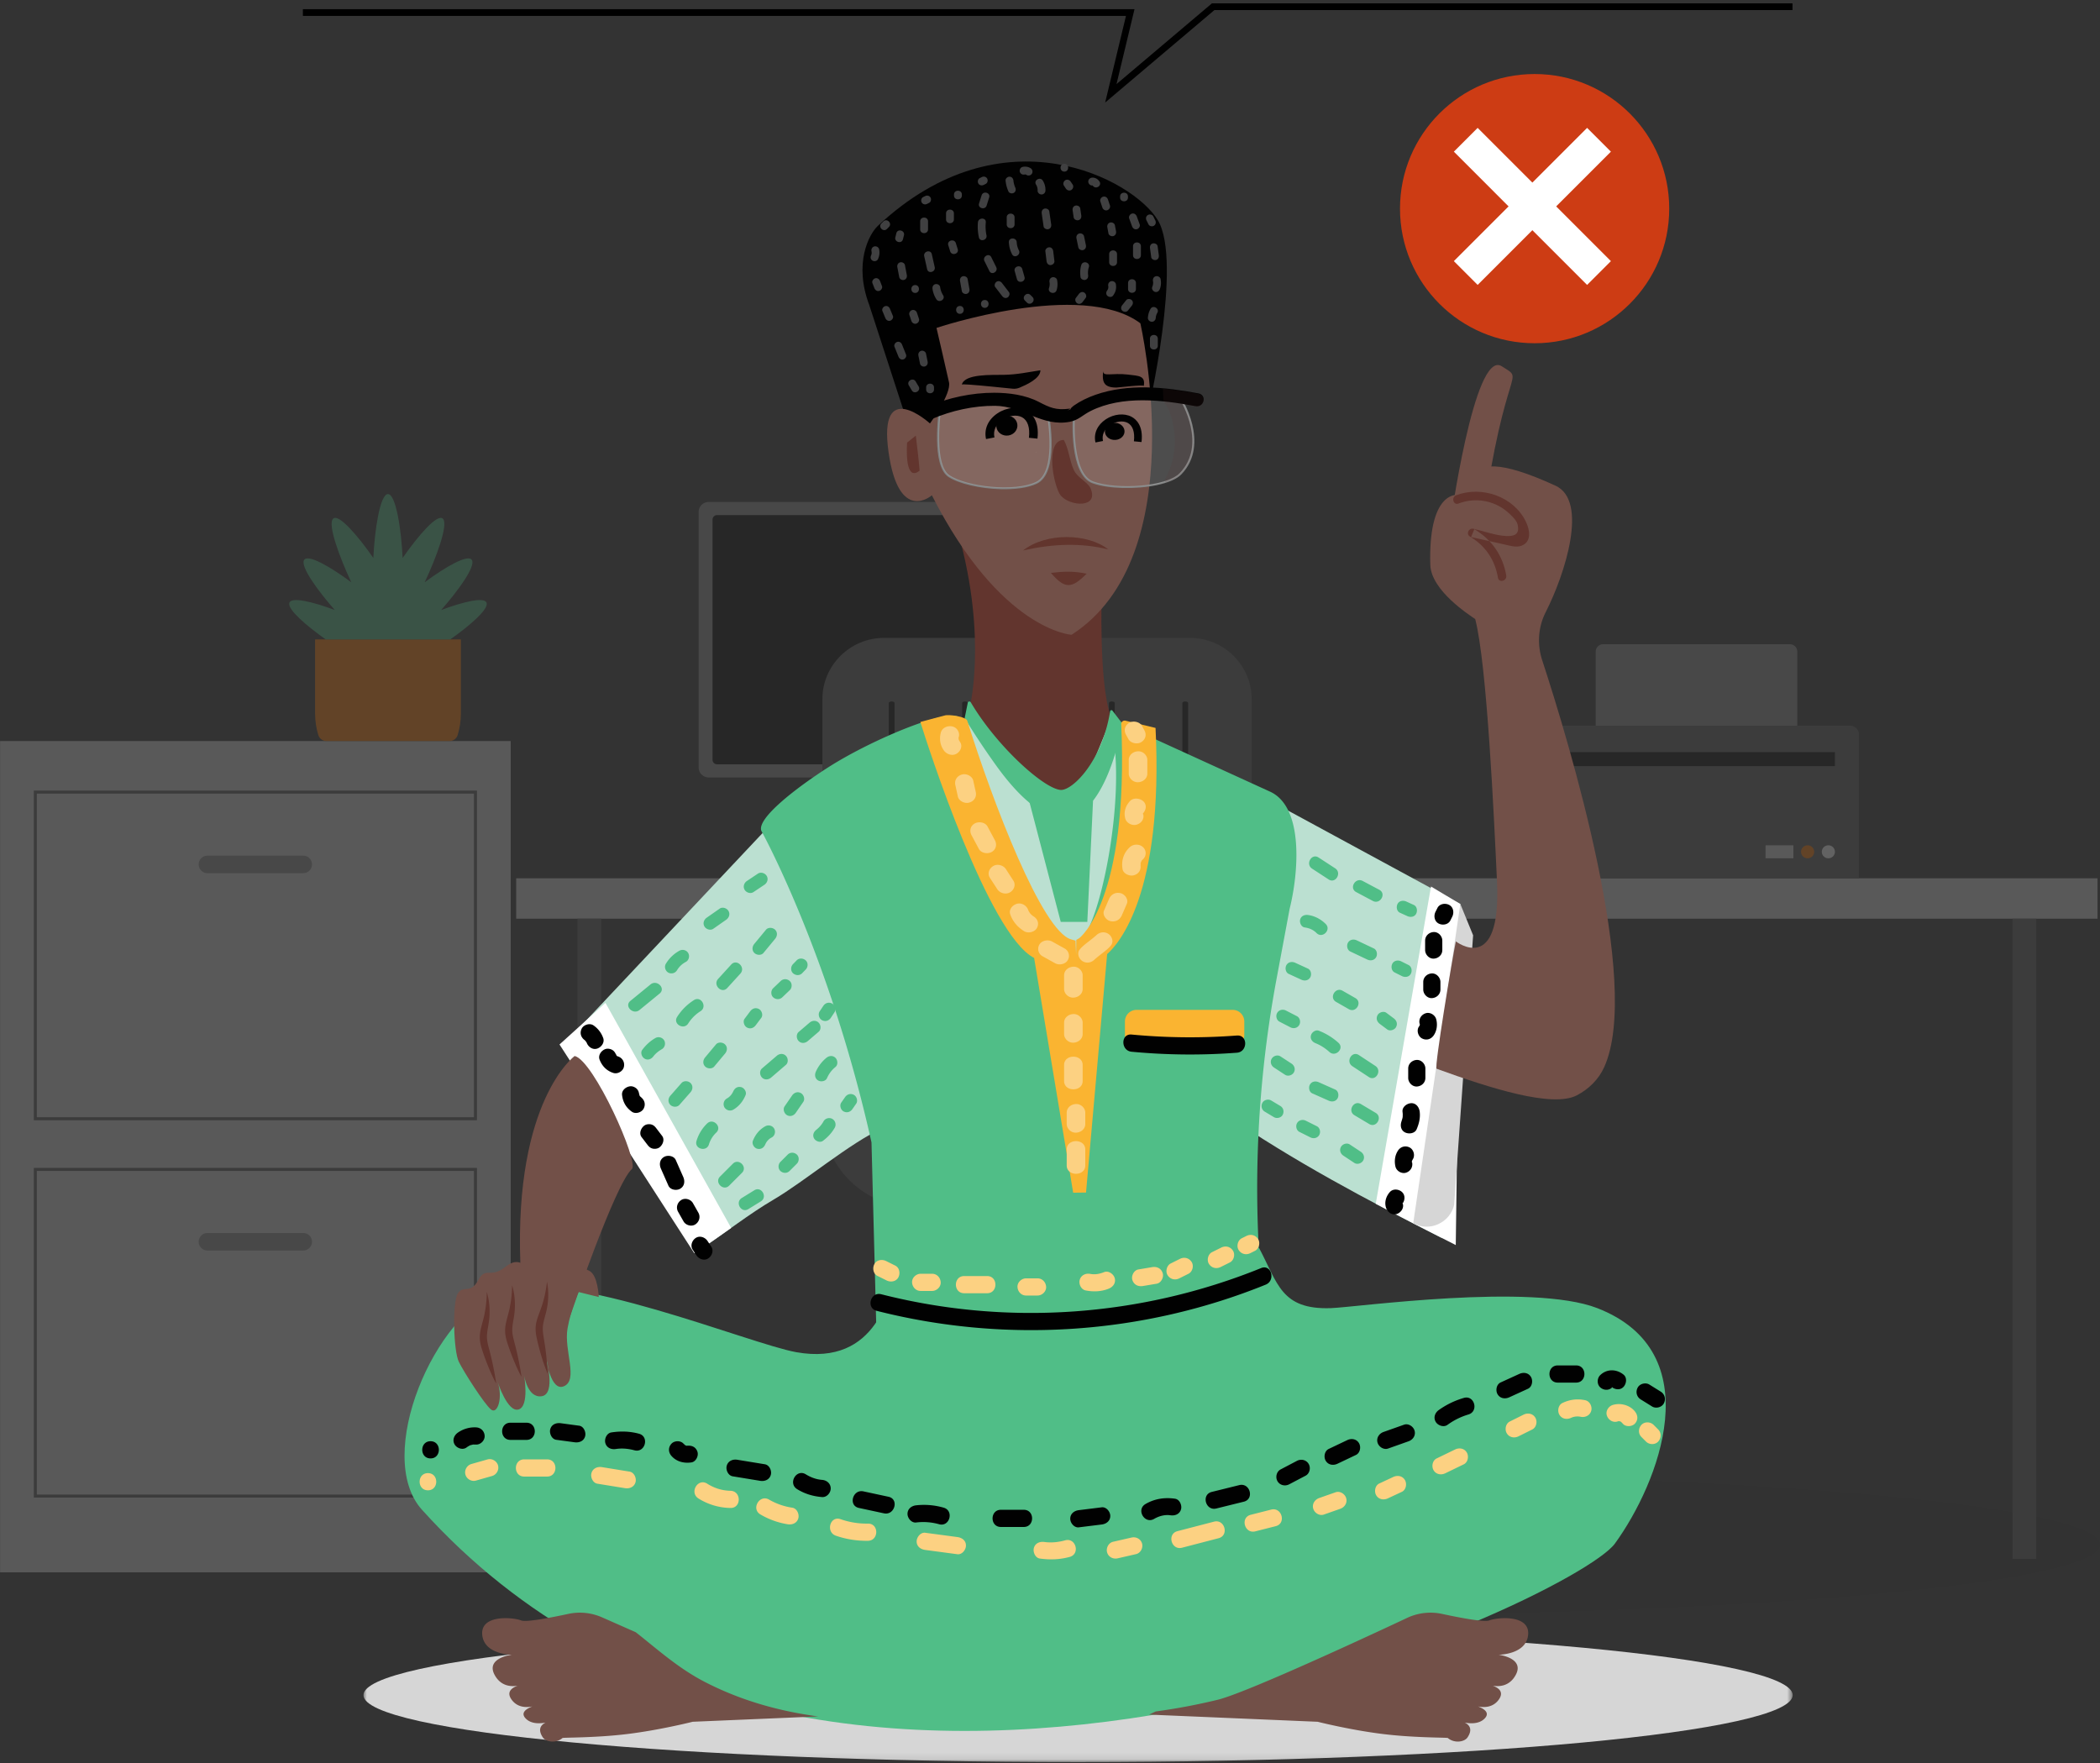 <svg xmlns="http://www.w3.org/2000/svg" xmlns:xlink="http://www.w3.org/1999/xlink" width="312" height="262" viewBox="0 0 312 262">
    <rect x="0" y="0" width="312" height="262" fill="#333333" stroke="none"/>
    <defs>
        <path id="a" d="M0 .011h212.341v19.907H0z"/>
    </defs>
    <g fill="none" fill-rule="evenodd">
        <path d="M0 1h312v261H0z"/>
        <g opacity=".231" style="mix-blend-mode:luminosity">
            <path fill="#000" d="M195 240c-64.618 0-117-4.701-117-10.5S130.382 219 195 219c64.616 0 117 4.701 117 10.5S259.616 240 195 240" opacity=".083"/>
            <path fill="#D6D6D6" d="M76.69 136.504h234.942v-6.005H76.69z"/>
            <path fill="#595959" d="M85.797 231.623h3.523v-95.12h-3.523zM299.003 231.623h3.523v-95.12h-3.523z"/>
            <path fill="#D6D6D6" d="M137.694 114.559c0 14.497 10.336 15.07 10.336 15.07h-31.095s10.336-.573 10.336-15.07h10.423z"/>
            <path fill="#8F8F8F" d="M159.679 115.52h-54.393c-.822 0-1.49-.663-1.49-1.48V76.06c0-.816.668-1.479 1.49-1.479h54.393c.822 0 1.489.663 1.489 1.48v37.98c0 .816-.667 1.478-1.49 1.478"/>
            <path fill="#000" d="M158.43 113.565h-51.895a.671.671 0 0 1-.674-.669V77.204c0-.37.302-.669.674-.669h51.895c.372 0 .674.3.674.67v35.691c0 .37-.302.67-.674.67"/>
            <path fill="#8F8F8F" d="M116.935 130.514h31.095v-.884h-31.095z"/>
            <path fill="#595959" d="M276.184 130.499h-48.266v-21.404c0-.703.574-1.271 1.28-1.271h45.706c.707 0 1.28.568 1.28 1.271v21.404z"/>
            <path fill="#000" d="M231.486 113.832h41.13v-2.084h-41.13z"/>
            <path fill="#D6D6D6" d="M262.31 127.532h4.14v-1.935h-4.14z"/>
            <path fill="#FF7900" d="M267.585 126.565c0 .534.436.967.974.967a.97.97 0 0 0 .975-.967.97.97 0 0 0-.975-.968.971.971 0 0 0-.974.968"/>
            <path fill="#FFF" d="M270.668 126.565a.97.97 0 0 0 .974.967.97.97 0 0 0 .974-.967.97.97 0 0 0-.974-.968.97.97 0 0 0-.974.968"/>
            <path fill="#8F8F8F" d="M267.027 107.824h-29.951v-11.01c0-.604.494-1.094 1.102-1.094h27.747c.608 0 1.102.49 1.102 1.094v11.01z"/>
            <path fill="#595959" d="M155.634 231.623h-3.12c-.634 0-1.147-.51-1.147-1.138v-3.329c0-.629.513-1.138 1.147-1.138h3.12c.633 0 1.147.51 1.147 1.138v3.329c0 .629-.514 1.138-1.147 1.138"/>
            <path fill="#8F8F8F" d="M151.58 216.418h4.986V175.74h-4.985z"/>
            <path fill="#8F8F8F" d="M163.806 181.542h-19.464c-1.29 0-2.343-1.047-2.343-2.326 0-1.28 1.054-2.327 2.343-2.327h19.464a2.34 2.34 0 0 1 2.343 2.327 2.34 2.34 0 0 1-2.343 2.326"/>
            <path fill="#595959" d="M120.544 228.782c0 1.57-1.28 2.842-2.861 2.842a2.851 2.851 0 0 1-2.862-2.842 2.852 2.852 0 0 1 2.862-2.84 2.851 2.851 0 0 1 2.861 2.84M115.844 142.711h12.68c1.446 0 2.63-1.175 2.63-2.61 0-1.437-1.184-2.612-2.63-2.612h-12.68c-1.447 0-2.63 1.175-2.63 2.611 0 1.436 1.183 2.611 2.63 2.611M179.624 142.711h12.68c1.446 0 2.63-1.175 2.63-2.61 0-1.437-1.184-2.612-2.63-2.612h-12.68c-1.447 0-2.63 1.175-2.63 2.611 0 1.436 1.183 2.611 2.63 2.611"/>
            <path fill="#595959" d="M172.198 179.393H135.95c-7.603 0-13.767-6.119-13.767-13.667v-61.838c0-5.032 4.11-9.111 9.178-9.111h45.425c5.07 0 9.178 4.079 9.178 9.11v61.839c0 7.548-6.163 13.667-13.766 13.667"/>
            <path fill="#8F8F8F" d="M151.581 210.721l-33.898 14.464v2.478l33.898-11.245z"/>
            <path fill="#595959" d="M187.603 228.782a2.851 2.851 0 0 0 2.862 2.842 2.851 2.851 0 0 0 2.861-2.842 2.852 2.852 0 0 0-2.861-2.84 2.852 2.852 0 0 0-2.862 2.84"/>
            <path fill="#8F8F8F" d="M156.566 210.721l33.899 14.464v2.478l-33.899-11.245z"/>
            <path fill="#8F8F8F" d="M151.581 216.418l1.543 11.245h1.899l1.544-11.245z"/>
            <path fill="#000" d="M132.476 168.004c-.237 0-.428-.097-.428-.216v-63.34c0-.12.191-.217.428-.217s.429.096.429.216v63.341c0 .119-.192.216-.429.216M143.38 168.004c-.236 0-.428-.097-.428-.216v-63.34c0-.12.192-.217.429-.217.236 0 .428.096.428.216v63.341c0 .119-.192.216-.428.216M154.285 168.004c-.237 0-.428-.097-.428-.216v-63.34c0-.12.191-.217.428-.217s.428.096.428.216v63.341c0 .119-.191.216-.428.216M165.19 168.004c-.238 0-.43-.097-.43-.216v-63.34c0-.12.192-.217.43-.217.236 0 .428.096.428.216v63.341c0 .119-.192.216-.429.216M176.093 168.004c-.237 0-.428-.097-.428-.216v-63.34c0-.12.191-.217.428-.217s.428.096.428.216v63.341c0 .119-.191.216-.428.216"/>
            <g>
                <path fill="#D6D6D6" d="M.009 233.625h75.868V110.11H.01z"/>
                <path fill="#595959" d="M5.472 166.002h64.943v-48.087H5.472v48.087zm-.447.447h65.836v-48.981H5.025v48.981z"/>
                <path fill="#8F8F8F" d="M45.055 129.74H30.816c-.714 0-1.3-.586-1.3-1.302 0-.716.586-1.302 1.3-1.302h14.239c.715 0 1.3.586 1.3 1.302 0 .716-.585 1.302-1.3 1.302"/>
                <path fill="#595959" d="M5.472 222.071h64.943v-48.088H5.472v48.088zm-.447.447h65.836v-48.982H5.025v48.982z"/>
                <path fill="#8F8F8F" d="M45.055 185.809H30.816c-.714 0-1.3-.586-1.3-1.302 0-.716.586-1.302 1.3-1.302h14.239c.715 0 1.3.586 1.3 1.302 0 .716-.585 1.302-1.3 1.302"/>
                <path fill="#FF7900" d="M46.815 95.002v11.025c0 1.118.17 2.195.484 3.21.162.523.658.873 1.205.873h18.28c.547 0 1.042-.35 1.204-.874.315-1.014.485-2.091.485-3.209V95.002H46.815z"/>
                <path fill="#50BE87" d="M66.903 95.002c2.82-1.994 5.612-4.382 5.408-5.376-.21-1.017-3.462-.222-6.764 1.013 2.486-2.832 5.088-6.387 4.582-7.396-.513-1.02-3.964.996-7.033 3.275 1.727-3.671 3.56-8.608 2.703-9.449-.82-.807-3.71 2.572-5.98 5.84-.193-4.187-1-9.5-2.175-9.495-1.175-.005-1.982 5.308-2.175 9.495-2.27-3.268-5.16-6.647-5.981-5.84-.855.84.977 5.778 2.704 9.449-3.07-2.28-6.52-4.296-7.033-3.275-.506 1.01 2.095 4.564 4.582 7.396-3.302-1.235-6.555-2.03-6.764-1.013-.204.994 2.587 3.382 5.408 5.376h18.518z"/>
            </g>
        </g>
        <g transform="translate(54 241.903)">
            <mask id="b" fill="#fff">
                <use xlink:href="#a"/>
            </mask>
            <path fill="#D6D6D6" d="M212.342 9.965c0 5.497-47.535 9.953-106.171 9.953C47.534 19.918 0 15.462 0 9.965 0 4.467 47.534.01 106.17.01c58.637 0 106.172 4.456 106.172 9.954" mask="url(#b)"/>
        </g>
        <path fill="#BBE0D1" d="M114.941 178.24c4.613-2.705 11.353-8.43 16.226-10.636 3.082-1.395 4.2.573 7.346-.663-1.954-17.484-6.158-42.503-5.714-48.375l-17.125 2.684-29.84 31.704 18.42 32.526c3.596-2.362 6.968-5.059 10.687-7.24M182.69 126.85c-1.071 16.34-1.233 28.886-.807 38.594 10.243 7.055 21.232 12.864 32.326 18.5l2.754-49.62-27.997-15.186-8.269-.435c.645 2.72 2.177 5.357 1.994 8.147"/>
        <path fill="#BBE0D1" d="M179.475 191.727c-.308-2.942-.775-5.863-1.156-8.797-.906-6.977-1.643-13.989-2.081-21.011-.437-7.008-.459-14.038-.187-21.053.271-7.013.836-14.013 1.557-20.993.212-2.043.44-4.085.674-6.125l-20.772-9.814-9.81.648-14.187 8.003.474 2.629c1.534 8.557 3.012 17.127 4.172 25.744 1.165 8.655 2.004 17.361 2.263 26.094.224 7.535-.218 15.054-.296 22.586-.034 3.24-.121 6.493-.552 9.709a35.209 35.209 0 0 1-.526 3.025l3.632 18.528s30.995 1.764 39.506-2.31l-1.646-22.226c-.674-1.433-.9-3.055-1.065-4.637"/>
        <path fill="#FFF" d="M216.285 184.998l.678-50.674-4.356-2.601-8.21 47.139c3.935 2.091 7.907 4.121 11.888 6.136"/>
        <path fill="#010101" d="M170.537 61.283s5.203-22.368 1.487-28.562c-3.617-6.03-23.015-16.58-41.601.841-1.338 1.255-3.602 5.6-1.284 11.734l8.326 25.623 33.072-9.636z"/>
        <path fill="#62352E" d="M163.692 88.01s-.465 13.172 1.283 18.302c.284.833-3.034 7.361-4.38 12.11-.78 2.747-4.421 2.944-6.086.414l-10.35-14.14s2.82-11.971-2.794-28.731c0 0 12.634 21.781 22.327 12.044"/>
        <path fill="#725048" d="M169.423 48.034s7.99 34.585-10.22 46.286c0 0-10.534-.596-20.753-20.728 0 0-4.905 4.327-6.43-6.37-1.623-11.372 6.146-4.303 6.146-4.303s3.2-4.389 2.829-6.11c-.372-1.72-1.858-8.086-1.858-8.086s21.553-7.227 30.286-.689"/>
        <path fill="#62352D" d="M164.66 81.635c-3.038-2.395-9.228-2.552-12.66.154 4.487-1.01 8.573-1.154 12.66-.154M161.44 85.245c-2.258 2.284-3.256 2.259-5.303-.12 1.834-.227 3.377-.294 5.303.12"/>
        <path fill="#808282" d="M139.78 61.096c-.112.864-.973 8.035 1.306 9.533 2.59 1.703 9.668 2.496 12.836.976 3.012-1.445 1.774-9.126 1.652-9.837-.517-.401-5.971-4.352-15.794-.672m8.875 11.592c-3.004-.082-6.178-.787-7.746-1.818-2.568-1.689-1.472-9.563-1.424-9.898l.012-.085.084-.032c5.494-2.077 9.61-1.774 12.096-1.153 2.705.675 4.087 1.83 4.144 1.88l.04.034.01.05c.064.35 1.536 8.596-1.81 10.2-1.328.637-3.326.879-5.406.822M159.694 61.943c-.042.75-.4 8.48 2.747 9.603 3.5 1.248 10.866.8 12.843-1.255 4.039-4.199.304-10.499-.095-11.141-9.68-1.916-14.97 2.343-15.495 2.793m7.077 10.57c-1.683-.047-3.273-.276-4.44-.692-3.505-1.25-2.967-9.6-2.943-9.955l.004-.056.042-.039c.055-.05 5.507-4.973 15.885-2.895l.065.013.035.053c.045.07 4.488 6.978.095 11.546-1.378 1.433-5.262 2.12-8.743 2.024"/>
        <path fill="#FFF" d="M139.639 60.991s-1.161 8.102 1.358 9.758c2.52 1.657 9.714 2.56 12.995.987 3.281-1.575 1.726-10.045 1.726-10.045s-5.52-4.692-16.08-.7M175.287 59.02s4.477 6.83.112 11.37c-2.067 2.15-9.574 2.52-13.012 1.294-3.44-1.226-2.844-9.808-2.844-9.808s5.33-4.942 15.744-2.856" opacity=".13"/>
        <path fill="#010101" d="M138.46 62.257c2.89-1.245 6.203-1.984 9.374-1.959 4.125.033 6.998 3.178 11.132 2.37 1.268-.248 1.9-1.02 3.088-1.61 4.695-2.334 10.605-1.645 15.555-.71 1.296.245 1.736-1.655.44-1.9-4.976-.94-10.422-1.5-15.3.212-1.14.4-2.236.922-3.212 1.608-.238.166-.488.49-.75.608-.65.293.941-.26.07-.15-1.993.253-2.916-.18-4.532-1.018-1.976-1.023-4.378-1.345-6.6-1.352-3.339-.01-6.873.747-9.915 2.057-1.19.512-.556 2.364.65 1.844"/>
        <path fill="#62352E" d="M178.02 58.516c-1.706-.323-3.467-.596-5.241-.751.023.61.051 1.223.081 1.837.518.689.904 1.47 1.148 2.288.906 3.054.689 6.426-.888 9.243-.01.185-.014.372-.026.558.981-.312 1.784-.721 2.276-1.233 3.338-3.47 1.506-8.279.46-10.35.593.096 1.179.2 1.75.308 1.296.245 1.736-1.656.44-1.9" opacity=".13"/>
        <path fill="#62352E" d="M161.168 105.858l-.06-.03c-.036-.366-.07-.746-.102-1.132l.162 1.162z"/>
        <path fill="#50BE87" d="M113.12 123.462s10.132 18.303 16.36 46.286l1.252 48.125 59.532-2.52-2.23-18.264a169.51 169.51 0 0 1 1.63-51.665l1.939-10.385c1.342-5.377 2.128-15.112-2.912-17.415l-22.406-10.236c-.775-.354-1.27.036-1.093.87 2.225 10.508-1.973 29.754-4.684 31.317-1.031.595-.325 8.697-.54 16.192-.027.903-1.346.95-1.437.052-.747-7.352-.412-15.48-1.34-16.022-6.033-3.52-13.847-31.51-14.659-33.08-.926-1.792-12.658 2.927-19.537 7.332-4.597 2.944-10.62 7.557-9.875 9.413"/>
        <path fill="#50BE87" d="M237.313 194.369c-9.75-3.787-35.804-.13-39.582 0-7.405.255-7.88-3.689-10.652-8.906l-53.64 1.793c-.979 4.892-3.124 15.795-15.126 13.66-6.993-1.245-33.884-12.494-43.805-9.186-9.922 3.307-19.028 24.6-11.812 32.6 59.52 65.993 170.977 13.628 177.23 5.024 6.498-8.944 14.24-28.439-2.613-34.985"/>
        <path fill="#FFF" d="M108.63 182.452l-18.674-33.44-6.83 6.181 20.015 31.004c1.879-1.175 3.684-2.46 5.49-3.745"/>
        <path fill="#FAB431" d="M183.136 155.547H168.86a1.728 1.728 0 0 1-1.728-1.728v-2.042c0-.954.774-1.728 1.728-1.728h14.276c.954 0 1.728.774 1.728 1.728v2.042c0 .954-.774 1.728-1.728 1.728"/>
        <path fill="#725048" d="M85.38 156.904s-8.944 6.544-8.072 30.756c.873 24.211 7.417 7.852 7.417 7.852s6.666-19.608 9.16-21.812c1.115-.984-5.67-16.142-8.506-16.796"/>
        <path fill="#D6D6D6" d="M216.048 179.031l2.815-40.06-1.9-4.647-7.002 47.448c.016.009.033.016.048.025 2.432 1.253 5.395-.108 6.04-2.766"/>
        <path fill="#725048" d="M231.105 72.167c-17.33-7.97-10.525 3.353-12.583 1.981-2.58-1.72-6.309-.43-6.022 9.751.108 3.852 5.787 7.459 6.675 8.087 1.747 6.732 2.793 29.364 3.238 39.025.65 14.113-6.114 8.866-6.114 8.866-.547 2.6-3.233 18.786-2.863 18.921 7.988 2.912 17.204 5.828 20.813 3.963 1.778-.918 3.252-2.361 4.082-4.182 5.643-12.392-5.196-48.255-9.202-60.475-.774-2.358-.609-4.933.517-7.145 2.879-5.664 6.377-16.53 1.46-18.792"/>
        <path fill="#725048" d="M215.402 78.259s3.613-26.484 7.718-23.838c3.602 2.32.494-.914-2.844 23.033 0 0-1.04 7.432-4.874.805M87.537 188.813c-1.313-.656-5.457-2.394-7.756-1.245-2.298 1.15-2.408-1.127-4.706.68-2.298 1.805-2.89-.145-4.038 1.99-1.15 2.134-2.2.636-3.022 1.949-.82 1.314-.656 8.537.165 10.179.82 1.641 3.776 6.238 4.76 7.059.986.82 1.807-1.806.986-4.105 0 0 1.477 4.597 3.119 4.105 1.641-.492.82-5.089.82-5.089s.493 3.448 2.627 3.119c2.135-.329.657-5.582.657-5.582s.657 4.943 2.627 4.104c2.199-.936-.019-5.335.54-8.566.487-2.82 1.645-5.437 1.645-5.437l2.996.744s-.107-3.248-1.42-3.905"/>
        <path fill="#62352E" d="M81.261 190.446s.1.396.16 1.128c.058.73.066 1.807-.215 3.096-.138.65-.366 1.31-.488 1.975a4.268 4.268 0 0 0-.07 1.009c.016.354.071.73.137 1.132a44.97 44.97 0 0 1 .591 5.33s-.562-1.194-1.192-3.497a32.623 32.623 0 0 1-.475-1.947 6.3 6.3 0 0 1-.134-1.227c-.001-.45.08-.916.207-1.352.262-.886.636-1.674.889-2.605a17.1 17.1 0 0 0 .59-3.042M76.082 190.98s.136.384.266 1.108c.125.72.234 1.793.076 3.103-.076.659-.242 1.338-.3 2.011-.03.34-.026.661.025 1.012.05.35.14.72.243 1.113.43 1.596.821 3.372 1.09 5.252 0 0-.671-1.137-1.516-3.37a33.148 33.148 0 0 1-.656-1.894 6.344 6.344 0 0 1-.25-1.209 4.916 4.916 0 0 1 .08-1.366c.178-.906.476-1.726.64-2.676.179-.944.294-1.973.302-3.085M72.322 191.974s.136.386.266 1.109c.125.72.234 1.793.076 3.103-.076.659-.241 1.338-.3 2.011-.03.34-.026.661.025 1.012.05.35.14.72.244 1.113.429 1.596.82 3.372 1.09 5.252 0 0-.672-1.137-1.517-3.37a33.674 33.674 0 0 1-.656-1.894 6.337 6.337 0 0 1-.249-1.209 4.913 4.913 0 0 1 .079-1.365c.178-.906.475-1.727.64-2.677.179-.944.295-1.972.302-3.085"/>
        <path fill="#50BE87" d="M158.108 121.522c-.08 0-.162-.002-.244-.007-1.587-.096-4.843-.797-9.854-7.758a116.98 116.98 0 0 1-4.687-7.054l.462-2.293c.04-.204.332-.246.44-.063 3.86 6.552 10.903 12.874 13.372 13.024 1.707.095 6.128-4.158 7.338-11.697.025-.16.244-.212.345-.08l1.44 1.88c-.49 3.466-3.193 14.048-8.612 14.048"/>
        <path fill="#50BE87" d="M161.545 136.981h-3.948l-4.798-18.373 9.595.371z"/>
        <path fill="#FAB431" d="M159.444 177.218l-5.803-34.881c-6.799-3.468-15.92-31.86-16.901-35.064l3.607-.96c.614-.203 3.172.174 3.354.754 3.823 12.219 11.133 31.306 15.44 32.513l.653.182.087 2.098.028-2.207.436-.258c.052-.033 7.39-5.544 6.239-31.824-.016-.35.365-.6.715-.465l4.382 1.052c1.218 24.714-5.542 32.16-7.19 33.607l-3.138 35.43-1.91.023z"/>
        <path fill="#725048" d="M104.805 249.956c-3.214-1.651-5.797-3.75-8.571-6.005-.57-.463-1.17-.952-1.795-1.434l-4.985-2.2a8.174 8.174 0 0 0-5.024-.516c-2.57.554-6.257 1.267-6.997.972-1.158-.464-6.023-.927-5.791 2.084.232 3.012 4.401 3.012 4.401 3.012s-3.938.463-2.548 3.011c.93 1.706 2.48 1.75 3.406 1.593-.785.28-1.772.895-.858 2.113.865 1.153 2.176 1.14 3.045.967-.841.32-1.85.923-.96 1.813.783.784 2.008.757 2.928.585-.67.337-1.213.979-.412 2.193.471.714 1.981.911 2.93.099.102-.087 4.863-.015 9.544-.582 4.933-.596 9.796-1.832 9.796-1.832l18.64-.792c-5.8-.779-11.439-2.353-16.749-5.081M221.25 240.772c-.74.296-4.43-.416-6.998-.97a8.175 8.175 0 0 0-5.025.515s-23.378 11.034-28.308 12.242a90.554 90.554 0 0 1-9.207 1.737l-.995.468 25.05 1.065s4.865 1.236 9.797 1.832c4.682.567 9.442.495 9.544.581.949.813 2.459.615 2.93-.098.802-1.214.259-1.856-.412-2.192.92.171 2.145.197 2.928-.586.89-.89-.119-1.494-.96-1.814.869.174 2.18.187 3.045-.965.914-1.22-.073-1.834-.858-2.114.926.156 2.476.113 3.406-1.593 1.39-2.548-2.548-3.011-2.548-3.011s4.17 0 4.401-3.012c.232-3.011-4.632-2.548-5.79-2.085"/>
        <path fill="#010101" d="M149.201 55.692c1.938-.037 3.522-.395 5.378-.676-.01 1.26-2.165 2.192-3.1 2.587-.318.134-.669.188-1.017.153-1.387-.135-4.64-.483-6.392-.603-.7-.048-1.157-.06-1.171-.008.435-1.625 4.406-1.417 6.302-1.453M167.62 55.66c1.531.196 2.6.13 2.31 1.703.052-.262-3.771.222-4.065.222-.512.002-.902-.06-1.193-.18-.87-.355-.895-1.204-.765-2.325-.106.979 1.26.282 3.714.58"/>
        <path fill="#DFB3A8" d="M145.788 67.066l-.006-.006.013.005z"/>
        <path fill="#010101" d="M148.213 61.4c1.347-.89 3.06-1.058 4.268-.418.756.4 1.973 1.478 1.655 4.19l-1.266-.124c.179-1.522-.19-2.608-1.03-3.055-.777-.41-1.935-.27-2.88.356-.988.653-1.442 1.644-1.212 2.647l-1.25.24c-.333-1.47.306-2.9 1.715-3.835M164.291 62.301c1.206-.798 2.743-.947 3.825-.374.677.36 1.77 1.324 1.483 3.755l-1.134-.11c.161-1.366-.17-2.34-.923-2.739-.695-.368-1.736-.243-2.58.318-.886.587-1.295 1.475-1.088 2.374l-1.12.215c-.3-1.317.274-2.6 1.537-3.439"/>
        <path fill="#010101" d="M149.681 61.76c.864.04 1.528.737 1.475 1.558-.053.815-.797 1.445-1.66 1.408-.866-.04-1.53-.733-1.47-1.555.045-.818.792-1.45 1.655-1.411M165.745 62.834c.805.058 1.393.675 1.324 1.375-.072.7-.782 1.216-1.584 1.157-.805-.06-1.395-.677-1.32-1.376.071-.7.782-1.218 1.58-1.156"/>
        <path fill="#62352E" d="M158.053 65.365c.765 1.384.824 3.068 1.505 4.513.224.472.64.872 1.074 1.24.573.492 1.177.928 1.386 1.42 1.309 3.022-3.04 2.713-4.413 1.103-1.035-1.216-2.463-8.249.448-8.276"/>
        <path fill="#F2DED5" d="M153.957 67.212l-.14-.032c.078.017.166.032.252.042a.859.859 0 0 1-.112-.01"/>
        <path fill="#62352E" d="M136.065 64.728c.198 1.729.432 3.48.562 5.213-1.888 1.474-1.986-2-1.86-4.176l1.298-1.037z"/>
        <path fill="#50BE87" d="M194.937 129.067l2.462 1.606c1.036.675 1.997-.982.968-1.654l-2.463-1.606c-1.036-.675-1.996.982-.967 1.654M201.492 132.552l2.47 1.313c1.089.579 2.057-1.074.967-1.654l-2.47-1.313c-1.088-.579-2.057 1.074-.967 1.654M207.982 135.613l1.105.505c.455.208 1.053.145 1.31-.344.223-.42.144-1.087-.343-1.31-.368-.168-.737-.336-1.104-.505-.455-.208-1.053-.144-1.31.344-.223.42-.144 1.088.342 1.31M193.838 137.803c.687.094 1.273.346 1.768.838.873.871 2.228-.483 1.354-1.354-.707-.705-1.62-1.195-2.613-1.331-.512-.07-1.028.123-1.178.668-.123.447.153 1.108.669 1.179M200.616 141.377l2.523 1.198c.466.22 1.033.129 1.31-.344.244-.417.126-1.088-.344-1.31l-2.522-1.197c-.467-.222-1.034-.13-1.31.343-.244.417-.126 1.087.343 1.31M207.209 144.494l1.087.543c.447.224 1.058.135 1.31-.342.23-.435.135-1.072-.344-1.311l-1.086-.544c-.448-.224-1.059-.134-1.311.344-.23.434-.135 1.07.344 1.31M191.47 144.708l1.88.863c.47.215 1.031.134 1.31-.343.241-.413.13-1.094-.343-1.31l-1.88-.863c-.47-.216-1.033-.134-1.311.343-.242.412-.13 1.094.343 1.31M198.5 148.864l1.903 1.087c1.072.612 2.038-1.042.967-1.653l-1.903-1.088c-1.072-.612-2.038 1.042-.967 1.654M205.01 152.144l1.09.813c.402.301 1.086.079 1.31-.343.265-.502.086-.99-.345-1.31l-1.088-.814c-.403-.3-1.087-.08-1.31.344-.265.501-.087.989.343 1.31M190.098 151.807l1.62.836c.46.238 1.04.12 1.31-.343.252-.43.118-1.073-.343-1.31l-1.62-.837c-.46-.237-1.04-.12-1.31.344-.251.429-.118 1.072.343 1.31M195.444 155c.761.302 1.46.756 2.065 1.306.91.828 2.268-.522 1.354-1.354a9.413 9.413 0 0 0-2.91-1.8c-.48-.19-1.05.21-1.178.67-.15.544.187.986.67 1.178M200.919 158.42l2.456 1.615c1.033.68 1.993-.978.967-1.653l-2.456-1.617c-1.033-.679-1.994.978-.967 1.654M189.279 158.619l1.64 1.074c.432.283 1.058.086 1.31-.344.272-.467.09-1.026-.343-1.31l-1.64-1.074c-.433-.283-1.06-.087-1.31.344-.274.466-.091 1.025.343 1.31M194.965 162.457l2.446 1.089c.472.21 1.03.136 1.31-.344.24-.408.132-1.099-.343-1.31l-2.446-1.088c-.472-.21-1.03-.137-1.31.343-.24.408-.132 1.1.343 1.31M201.227 165.702l2.202 1.313c1.06.633 2.025-1.022.966-1.654l-2.201-1.313c-1.061-.633-2.025 1.022-.967 1.654M187.9 165.171l1.36.816c.43.258 1.07.11 1.31-.344.244-.463.115-1.035-.344-1.31l-1.359-.815c-.43-.258-1.07-.11-1.31.343-.245.464-.115 1.035.343 1.31M193.055 168.18l1.63.817c.463.23 1.038.123 1.31-.344.249-.425.122-1.078-.343-1.31l-1.63-.816c-.463-.23-1.038-.123-1.31.344-.249.424-.121 1.078.343 1.31M199.58 171.708l1.634 1.081c.432.286 1.06.086 1.31-.343.274-.469.089-1.024-.343-1.31l-1.634-1.082c-.432-.286-1.06-.085-1.311.344-.274.468-.089 1.023.344 1.31M112.603 129.808l-1.629 1.09c-.43.287-.616.844-.343 1.31.249.426.878.632 1.31.343l1.63-1.09c.428-.287.615-.844.342-1.31-.25-.426-.878-.632-1.31-.343M106.921 135.01l-1.917 1.339c-.423.296-.62.837-.343 1.31.245.419.884.641 1.31.344l1.917-1.34c.423-.296.619-.838.343-1.31-.245-.42-.884-.642-1.31-.344M100.938 141.264a5.375 5.375 0 0 0-2.007 1.932c-.269.442-.097 1.053.344 1.311a.973.973 0 0 0 1.31-.344c.328-.54.738-.928 1.32-1.245.453-.249.598-.873.343-1.31-.268-.459-.855-.593-1.31-.344M96.648 146.272l-2.99 2.446c-.954.78.408 2.13 1.355 1.354l2.99-2.446c.954-.781-.408-2.129-1.355-1.354M97.077 156.955c.302-.4.769-.785 1.255-1.061.45-.256.603-.868.344-1.311a.972.972 0 0 0-1.31-.343c-.779.443-1.406 1.038-1.943 1.748-.312.413-.065 1.071.344 1.31.49.288.998.072 1.31-.343M102.253 152.068a5.836 5.836 0 0 1 1.824-1.82c1.039-.657.08-2.314-.967-1.653a8.015 8.015 0 0 0-2.511 2.506c-.662 1.044.994 2.006 1.654.967M108.05 146.802l1.946-2.135c.829-.91-.522-2.267-1.355-1.354l-1.946 2.135c-.829.909.522 2.267 1.354 1.354M113.429 141.592l1.73-2.093c.329-.399.39-.964 0-1.354-.34-.34-1.024-.4-1.355 0l-1.73 2.093c-.329.397-.39.963 0 1.354.34.339 1.024.4 1.355 0M100.945 164.165l1.653-1.883c.341-.388.383-.972 0-1.354-.348-.348-1.011-.39-1.354 0l-1.653 1.883c-.342.388-.383.971 0 1.354.347.348 1.01.39 1.354 0M106.118 158.466l1.606-1.923c.332-.396.39-.965 0-1.354-.34-.34-1.021-.399-1.354 0l-1.606 1.923c-.332.396-.39.965 0 1.354.34.341 1.02.399 1.354 0M112.287 152.326l.816-1.087c.302-.402.078-1.087-.343-1.31-.504-.266-.989-.086-1.31.344l-.816 1.087c-.302.402-.079 1.087.343 1.31.503.265.989.086 1.31-.344M116.227 148.184l1.112-1.062c.363-.346.375-1.01 0-1.354-.39-.358-.967-.37-1.355 0l-1.111 1.062c-.363.346-.375 1.01 0 1.354.39.357.966.37 1.354 0M119.174 144.607l.535-.552c.349-.36.385-1 0-1.353-.377-.347-.982-.385-1.355 0l-.535.551c-.35.36-.385 1.001 0 1.354.378.347.982.384 1.355 0M105.327 170.04a4.012 4.012 0 0 1 1.096-1.762c.892-.855-.464-2.207-1.354-1.355a5.992 5.992 0 0 0-1.589 2.608c-.358 1.181 1.49 1.687 1.847.509M108.943 164.88c.864-.504 1.456-1.256 1.832-2.174.19-.464-.206-1.072-.67-1.177-.556-.127-.973.17-1.177.668.048-.117-.026.045-.047.085a3.346 3.346 0 0 1-.232.375c.073-.098-.038.044-.066.075-.098.11-.204.213-.317.308.075-.063-.008.009-.04.03a4.375 4.375 0 0 1-.25.157.973.973 0 0 0-.343 1.31.97.97 0 0 0 1.31.344M114.566 160.11l2.193-1.882c.392-.336.346-1.007 0-1.353-.39-.39-.96-.338-1.354 0l-2.193 1.88c-.394.337-.347 1.008 0 1.354.389.39.96.338 1.354 0M120.014 154.687l1.613-1.38c.393-.336.346-1.008 0-1.354-.39-.39-.96-.338-1.354 0l-1.613 1.38c-.393.337-.346 1.009 0 1.354.39.39.96.338 1.354 0M123.432 151.239l.543-.816c.279-.417.096-1.078-.343-1.31-.482-.254-1.013-.102-1.31.344l-.544.815c-.278.419-.095 1.079.344 1.31.481.255 1.012.103 1.31-.343M108.333 176.168c.633-.635 1.268-1.269 1.902-1.903.873-.873-.481-2.228-1.354-1.354l-1.903 1.903c-.872.872.481 2.226 1.355 1.354M113.702 170.022c-.055.14.024-.049.037-.075.036-.07.074-.14.115-.206.011-.018.141-.212.087-.137-.048.066.107-.125.105-.123a2.789 2.789 0 0 1 .303-.286l.079-.053c.082-.047.16-.098.244-.143.455-.246.599-.875.344-1.31-.269-.46-.854-.591-1.31-.344-.88.476-1.49 1.246-1.851 2.168-.183.467.2 1.071.669 1.178.55.125.982-.17 1.178-.67M118.23 165.347l1.11-1.614c.294-.426.08-1.063-.343-1.311-.475-.277-1.016-.083-1.31.344l-1.111 1.614c-.294.426-.08 1.063.343 1.31.475.279 1.016.084 1.31-.343M122.867 160.2c.3-.677.687-1.192 1.26-1.664.399-.329.34-1.013 0-1.354-.396-.395-.954-.33-1.355 0a5.632 5.632 0 0 0-1.559 2.051c-.209.472-.138 1.029.344 1.31.407.239 1.1.132 1.31-.343M111.177 179.657l1.863-1.15c1.047-.647.086-2.304-.966-1.654l-1.864 1.151c-1.046.646-.086 2.304.967 1.653M117.302 173.993l1.088-1.087c.354-.355.38-1.004 0-1.354-.383-.352-.976-.379-1.355 0l-1.087 1.087c-.355.354-.381 1.004 0 1.354.382.35.976.378 1.354 0M122.264 169.511c.712-.537 1.306-1.164 1.75-1.942a.974.974 0 0 0-.343-1.31c-.445-.26-1.054-.107-1.311.344a3.941 3.941 0 0 1-.764.99c-.065.062-.13.121-.199.18-.014.012-.166.135-.1.084-.411.311-.625.827-.342 1.31.237.406.895.658 1.31.344M126.643 164.794l.559-.805c.286-.412.09-1.08-.344-1.31-.489-.257-1.004-.097-1.31.344l-.56.805c-.286.412-.089 1.081.345 1.31.488.259 1.004.097 1.31-.344"/>
        <path fill="#FCD182" d="M139.788 108.83c-.259.908-.12 1.91.456 2.694.405.551 1.23.85 1.886.459.593-.354.929-1.157.495-1.747-.045-.062-.233-.44-.127-.16-.039-.1-.058-.205-.093-.305.086.244.015.024.008-.08.01-.15.005-.142-.018.024a1.93 1.93 0 0 1 .053-.206c.184-.645-.232-1.416-.963-1.57-.723-.153-1.499.2-1.697.891M141.937 116.657l.375 1.702c.146.655 1.02 1.094 1.697.891.749-.225 1.118-.868.962-1.57l-.376-1.701c-.145-.656-1.02-1.095-1.696-.892-.75.225-1.118.868-.962 1.57M144.339 124.094l1.095 2.047c.33.618 1.275.789 1.886.458.68-.368.827-1.127.495-1.747l-1.095-2.046c-.33-.618-1.276-.79-1.887-.458-.68.368-.826 1.126-.494 1.746M147.069 130.428l1.103 1.702c.37.573 1.255.835 1.887.458.62-.371.891-1.134.493-1.746l-1.102-1.703c-.371-.573-1.256-.835-1.886-.458-.622.37-.892 1.134-.495 1.747M150.095 135.868c.375 1.046 1.075 1.888 2.067 2.495.603.369 1.552.129 1.886-.458.365-.64.15-1.353-.494-1.747a5.129 5.129 0 0 1-.19-.12c.229.153.019.002-.027-.037a3.235 3.235 0 0 1-.162-.15c-.042-.042-.209-.237-.041-.027a3.245 3.245 0 0 1-.248-.356c-.017-.03-.159-.293-.08-.133.077.155-.05-.141-.052-.145-.227-.633-.962-1.112-1.696-.892-.68.204-1.206.892-.963 1.57M154.917 142.1l1.838 1.021c.62.344 1.541.147 1.887-.457a1.248 1.248 0 0 0-.495-1.747l-1.838-1.022c-.62-.344-1.542-.147-1.887.458a1.249 1.249 0 0 0 .495 1.747M161.59 141.75c.245-.34 2.05-1.604 2.295-1.944"/>
        <path fill="#FCD182" d="M162.781 142.395c-.029.036-.275.265-.106.138.033-.025.063-.06.094-.087.088-.082.182-.158.276-.235.246-.203.5-.398.75-.595.464-.363.922-.709 1.28-1.166.44-.557.104-1.423-.494-1.747-.697-.377-1.447-.101-1.886.459.029-.038.275-.265.106-.139-.034.025-.063.06-.094.087a6.02 6.02 0 0 1-.276.235c-.246.203-.5.398-.75.595-.464.363-.922.709-1.28 1.166-.44.558-.103 1.423.494 1.747.697.378 1.447.101 1.886-.458M166.685 135.977l.735-1.702c.27-.622-.292-1.43-.962-1.571-.797-.168-1.408.226-1.696.891l-.735 1.703c-.269.622.292 1.43.962 1.57.797.169 1.409-.225 1.696-.891M169.442 128.476c.041.244.013-.221.023-.28-.035.225.045-.095.063-.147-.069.203.068-.12.083-.148.092-.125.097-.14.019-.045a2.29 2.29 0 0 1 .185-.18 1.228 1.228 0 0 0 0-1.806c-.531-.492-1.416-.485-1.949 0-.97.883-1.29 2.065-1.083 3.285.112.662 1.043 1.087 1.696.892.777-.233 1.083-.861.963-1.57M169.845 120.957c-.034-.137-.034-.104 0 .101a1.323 1.323 0 0 1-.01-.162c-.026-.237-.083.264-.007.018.01-.04.021-.08.036-.117.033-.092.013-.054-.06.116-.043-.006.364-.444.027-.078.467-.508.579-1.314 0-1.806-.514-.436-1.45-.542-1.95 0-.678.738-.959 1.655-.695 2.607.18.647.996 1.101 1.695.892.722-.217 1.156-.878.964-1.571M170.46 114.95v-2.043c0-.668-.635-1.308-1.38-1.276-.747.03-1.378.56-1.378 1.276v2.043c0 .668.634 1.308 1.378 1.277.747-.031 1.38-.561 1.38-1.277M170.032 108.534l-.37-.68c-.324-.599-1.287-.816-1.886-.459-.66.394-.841 1.107-.495 1.747l.37.68c.324.599 1.287.816 1.886.458.66-.394.842-1.107.495-1.746M158.094 144.913v2.043c0 .668.635 1.308 1.38 1.277.746-.031 1.378-.561 1.378-1.277v-2.043c0-.668-.635-1.308-1.379-1.277-.747.032-1.379.561-1.379 1.277M158.094 151.947v1.703c0 .668.635 1.308 1.38 1.276.746-.03 1.378-.56 1.378-1.276v-1.703c0-.668-.635-1.308-1.379-1.277-.747.031-1.379.561-1.379 1.277M158.094 158.24v2.384c0 1.643 2.758 1.646 2.758 0v-2.383c0-1.643-2.758-1.646-2.758 0M158.483 165.319v1.702c0 .668.634 1.308 1.378 1.277.748-.032 1.38-.562 1.38-1.277v-1.702c0-.669-.635-1.308-1.38-1.277-.747.03-1.378.561-1.378 1.277M158.483 170.79v2.383c0 1.644 2.757 1.647 2.757 0v-2.383c0-1.643-2.757-1.646-2.757 0"/>
        <path fill="#010101" d="M129.8 38.212v.305c0 .611.538 1.196 1.168 1.168.633-.028 1.167-.513 1.167-1.168v-.305c0-.61-.536-1.195-1.167-1.167-.633.028-1.168.512-1.168 1.167M130.835 41.876l.438 1.387c.184.582.82 1.015 1.437.816.583-.19 1.012-.813.815-1.437l-.439-1.387c-.183-.581-.82-1.015-1.436-.815-.583.189-1.013.812-.815 1.436"/>
        <path fill="#FCD182" d="M130.362 189.577c.455.225.909.452 1.363.678.598.297 1.41.18 1.747-.458.305-.578.18-1.43-.458-1.747-.454-.227-.909-.452-1.364-.678-.597-.297-1.41-.18-1.746.458-.305.578-.18 1.429.458 1.747M136.784 191.815h1.703c.668 0 1.308-.587 1.276-1.277-.03-.691-.56-1.277-1.276-1.277h-1.703c-.668 0-1.308.587-1.276 1.277.03.692.56 1.277 1.276 1.277M143.253 192.156h3.405c1.643 0 1.646-2.554 0-2.554h-3.405c-1.643 0-1.646 2.554 0 2.554M152.446 192.496h1.703c.668 0 1.308-.587 1.277-1.277-.031-.691-.561-1.277-1.277-1.277h-1.703c-.668 0-1.308.588-1.276 1.277.03.692.56 1.277 1.276 1.277M161.306 191.743c1.151.22 2.322.175 3.418-.264.64-.256 1.09-.852.892-1.57-.167-.608-.927-1.15-1.57-.892-.666.267-1.348.4-2.061.264-.677-.13-1.378.19-1.57.891-.172.624.21 1.44.89 1.57M169.81 191.082l2.042-.342c.66-.11 1.089-.961.892-1.57-.231-.714-.863-1.011-1.571-.892l-2.043.342c-.66.11-1.088.961-.891 1.57.23.714.862 1.01 1.57.892M175.223 189.938l1.361-.68c.6-.3.815-1.194.458-1.748-.394-.612-1.106-.778-1.746-.457l-1.362.68c-.599.3-.815 1.194-.458 1.748.395.612 1.106.778 1.747.457M181.362 188.257l1.363-.678c.6-.298.815-1.194.458-1.747-.395-.613-1.105-.777-1.746-.458l-1.364.678c-.6.298-.814 1.194-.458 1.747.396.613 1.105.777 1.747.458M185.778 186.193l.68-.34c.6-.3.816-1.194.458-1.747-.394-.613-1.106-.779-1.746-.458l-.681.34c-.599.3-.815 1.194-.458 1.747.395.612 1.107.778 1.747.458M63.58 221.437c1.643 0 1.646-2.553 0-2.553-1.644 0-1.647 2.553 0 2.553M70.718 219.992l2.384-.68c.663-.188 1.075-.901.892-1.57-.182-.663-.905-1.08-1.571-.891-.795.225-1.59.452-2.384.678-.663.189-1.076.902-.892 1.57.182.663.905 1.082 1.57.893M77.88 219.395h3.405c1.643 0 1.646-2.554 0-2.554H77.88c-1.643 0-1.646 2.554 0 2.554M88.763 220.457c1.362.222 2.726.442 4.088.663.68.11 1.374-.176 1.571-.891.167-.61-.207-1.46-.892-1.57l-4.088-.664c-.68-.11-1.374.176-1.57.892-.168.609.206 1.46.89 1.57M103.774 222.654a9.239 9.239 0 0 0 4.75 1.408c1.644.037 1.644-2.516 0-2.554-1.26-.029-2.396-.39-3.46-1.059-1.396-.877-2.68 1.332-1.29 2.205M112.978 225.024a11.619 11.619 0 0 0 4.06 1.461c.681.106 1.374-.173 1.571-.891.167-.606-.206-1.464-.891-1.571a9.703 9.703 0 0 1-3.451-1.204c-1.423-.83-2.71 1.377-1.29 2.205M124.193 228.185c1.534.53 3.138.779 4.76.754 1.642-.026 1.647-2.58 0-2.554-1.413.022-2.746-.2-4.081-.662-1.556-.538-2.225 1.927-.679 2.462M137.464 230.298l4.773.637c.689.092 1.27-.652 1.277-1.277.007-.765-.596-1.185-1.277-1.276l-4.773-.637c-.69-.092-1.27.652-1.277 1.277-.008.765.596 1.185 1.277 1.276M154.495 231.577c1.508.208 2.964.159 4.439-.245 1.583-.434.911-2.898-.68-2.463-1.001.275-2.044.388-3.08.246-.682-.094-1.37.165-1.57.892-.164.596.203 1.475.89 1.57M166.051 231.546l2.736-.627c.673-.154 1.069-.926.892-1.57-.19-.69-.896-1.047-1.57-.892l-2.737.627c-.672.154-1.069.927-.891 1.57.19.69.896 1.047 1.57.892M175.615 229.969l5.435-1.414c1.59-.413.916-2.876-.679-2.462l-5.434 1.413c-1.59.413-.916 2.877.678 2.463M186.498 227.537l3.042-.771c1.592-.404.917-2.867-.68-2.463l-3.04.772c-1.592.404-.918 2.867.678 2.462M196.676 225.045l2.442-.857c.65-.228 1.083-.873.891-1.57-.173-.631-.917-1.122-1.57-.892-.814.286-1.628.57-2.441.857-.651.228-1.084.873-.892 1.57.173.631.917 1.121 1.57.892M206.21 222.63l2.068-.966c.625-.292.783-1.19.458-1.747-.375-.64-1.12-.75-1.747-.458l-2.068.966c-.626.292-.784 1.191-.459 1.747.375.64 1.12.75 1.747.458M214.732 218.906l2.74-1.329c.62-.3.787-1.185.458-1.746-.37-.634-1.124-.76-1.747-.458l-2.74 1.328c-.62.3-.787 1.185-.458 1.747.37.634 1.124.76 1.747.458M225.607 213.417l2.045-1.018c.617-.307.79-1.18.458-1.747-.368-.629-1.128-.766-1.747-.458l-2.045 1.018c-.617.308-.79 1.18-.458 1.747.368.628 1.128.766 1.747.458M233.425 210.666c.44-.209.964-.248 1.416-.152.674.144 1.38-.2 1.57-.892.175-.635-.213-1.426-.891-1.57-1.183-.252-2.295-.107-3.384.41-.623.295-.785 1.188-.458 1.746.373.638 1.12.754 1.747.458M240.303 211.214c.073-.024.146-.043.22-.057-.152.019-.152.024 0 .015.151.01.151.005 0-.013a1.825 1.825 0 0 1 .23.057c.067.036.132.074.194.118-.207-.148.11.142.15.192.417.525 1.375.469 1.805 0 .512-.557.446-1.245 0-1.806-.756-.95-2.132-1.309-3.277-.968-.64.19-1.108.905-.892 1.57.21.648.884 1.096 1.57.892M243.871 213.518l.68.681c.473.474 1.34.508 1.806 0 .468-.51.504-1.3 0-1.805l-.68-.682c-.473-.474-1.34-.508-1.806 0-.468.51-.504 1.3 0 1.806"/>
        <path fill="#010101" d="M63.968 216.698c1.643 0 1.647-2.554 0-2.554-1.643 0-1.646 2.554 0 2.554M130.245 194.768c19.136 4.865 39.498 3.526 57.805-3.89 1.503-.61.846-3.081-.68-2.463-17.903 7.254-37.718 8.652-56.447 3.89-1.593-.405-2.272 2.057-.678 2.463M69.295 215.086c.15-.109.303-.208.47-.293.188-.097-.014-.023.208-.076.135-.032.267-.077.405-.092-.17.02.3.012.351.015.668.032 1.307-.61 1.277-1.277-.032-.719-.561-1.243-1.277-1.277a4.344 4.344 0 0 0-2.723.795c-.558.405-.83 1.11-.458 1.748.322.55 1.185.864 1.747.457M75.837 213.947h2.384c1.643 0 1.646-2.554 0-2.554h-2.384c-1.643 0-1.646 2.554 0 2.554M82.644 213.933l2.72.366c.683.091 1.371-.164 1.57-.892.164-.594-.203-1.478-.891-1.57l-2.72-.367c-.683-.092-1.371.164-1.571.892-.163.595.204 1.478.892 1.57M91.505 215.3c.925-.141 1.854-.05 2.752.191 1.588.429 2.266-2.034.679-2.462-1.367-.369-2.717-.404-4.11-.191-.682.105-1.059.962-.891 1.57.2.73.886.997 1.57.892M99.756 216.324c.757.868 1.876 1.13 2.975.966.663-.1 1.087-.969.892-1.57-.234-.724-.86-.999-1.57-.892.465-.07-.395-.003.072.002-.036 0-.408-.098-.238-.048a1.941 1.941 0 0 1-.208-.123c.246.152-.06-.075-.117-.14-.44-.506-1.36-.485-1.806 0-.494.538-.469 1.265 0 1.805M108.863 219.36l4.088.67c.68.11 1.375-.178 1.57-.893.168-.61-.206-1.458-.891-1.57l-4.088-.67c-.68-.11-1.374.178-1.57.893-.168.61.207 1.458.891 1.57M118.433 221.266c1.137.702 2.384 1.072 3.712 1.176.687.054 1.276-.626 1.276-1.277 0-.736-.586-1.223-1.276-1.277-.876-.068-1.68-.368-2.424-.826-1.402-.867-2.686 1.342-1.288 2.204M127.605 224.057l3.72.8c1.602.344 2.287-2.116.678-2.462l-3.72-.8c-1.602-.345-2.287 2.116-.678 2.462M136.106 226.22a8.666 8.666 0 0 1 3.41.256c1.584.447 2.26-2.016.679-2.462a10.567 10.567 0 0 0-4.09-.347c-.685.078-1.276.53-1.276 1.277 0 .628.587 1.355 1.277 1.277M148.701 226.885h3.405c1.643 0 1.646-2.553 0-2.553h-3.405c-1.643 0-1.646 2.553 0 2.553M160.284 226.938l3.395-.42c.685-.084 1.277-.526 1.277-1.276 0-.625-.588-1.363-1.277-1.277l-3.395.42c-.684.084-1.276.526-1.276 1.276 0 .625.587 1.362 1.276 1.277M171.474 225.683c.725-.423 1.577-.656 2.422-.535.682.099 1.372-.168 1.571-.892.165-.6-.205-1.471-.892-1.57-1.55-.223-3.025-.004-4.39.792-1.42.827-.136 3.035 1.289 2.205M180.712 224.139l4.088-1.011c1.594-.395.92-2.858-.679-2.463l-4.088 1.012c-1.595.394-.92 2.857.679 2.462M191.545 220.543c.81-.425 1.62-.85 2.429-1.277.61-.32.795-1.17.458-1.746-.362-.619-1.135-.78-1.747-.458l-2.428 1.276c-.61.321-.796 1.17-.459 1.747.362.618 1.135.78 1.747.458M198.704 217.493l2.75-1.308c.623-.296.785-1.188.458-1.746-.373-.638-1.122-.756-1.747-.459l-2.75 1.308c-.622.296-.785 1.188-.458 1.747.373.637 1.122.755 1.747.458M206.231 215.232l3.044-1.08c.65-.23 1.084-.871.892-1.57-.173-.63-.918-1.124-1.57-.893l-3.045 1.08c-.65.231-1.083.872-.891 1.571.173.629.917 1.123 1.57.892M215.05 211.716a10.209 10.209 0 0 1 3.114-1.544c1.573-.464.903-2.929-.679-2.463a12.32 12.32 0 0 0-3.724 1.802c-.56.402-.83 1.112-.458 1.748.323.552 1.184.862 1.747.457M224.24 207.616l2.769-1.265c.626-.287.78-1.194.457-1.747-.377-.644-1.117-.746-1.747-.458l-2.768 1.265c-.627.287-.781 1.194-.458 1.747.377.644 1.118.745 1.747.458M231.44 205.435h2.723c1.644 0 1.646-2.554 0-2.554h-2.724c-1.643 0-1.646 2.554 0 2.554M239.548 206.134c.1-.094.082-.083-.057.033.121-.067.098-.063-.072.013.054-.02.11-.036.168-.049-.181.018-.222.024-.123.019.323-.019-.187-.072.051-.005.132.044.111.032-.063-.034.117.073.103.055-.043-.052.516.423 1.307.544 1.806 0 .429-.467.552-1.354 0-1.805-1.034-.845-2.484-.893-3.473.075-.478.467-.504 1.342 0 1.805.515.472 1.296.5 1.806 0M243.765 207.933l1.686 1.048c.568.353 1.431.14 1.747-.459.33-.625.149-1.369-.458-1.746l-1.686-1.048c-.568-.353-1.43-.14-1.746.458-.331.626-.149 1.37.457 1.747M86.893 154.567c.11.078.086.06-.07-.056.04.034.079.07.116.106.028.027.262.268.108.108-.145-.15.048.086.075.133.026.046.05.092.072.14-.074-.186-.087-.214-.039-.086.23.625.876 1.116 1.571.892.613-.199 1.138-.9.892-1.57a3.81 3.81 0 0 0-1.436-1.872c-.547-.387-1.444-.116-1.747.458-.347.656-.126 1.334.458 1.747M89.079 157.438c.366.963 1.052 1.665 2.04 1.984.637.205 1.423-.24 1.572-.892.16-.7-.211-1.351-.892-1.57-.165-.054.056.023.095.05-.049-.034-.113-.056-.166-.086-.043-.026-.083-.055-.125-.081-.116-.07.222.214.056.034-.033-.036-.07-.072-.103-.107-.131-.134.066.049.06.082-.002.014-.259-.575-.075-.093-.121-.318-.282-.585-.587-.763-.273-.16-.677-.228-.984-.128-.606.196-1.146.902-.891 1.57M92.418 162.678c.115 1.059.586 1.89 1.46 2.509.547.387 1.444.116 1.747-.458.346-.657.125-1.334-.458-1.747.296.21.002-.017-.061-.074-.09-.103-.077-.083.04.063a2.163 2.163 0 0 1-.171-.29c.07.176.082.2.035.07-.021-.09-.08-.464-.038-.073-.038-.349-.117-.646-.374-.903-.222-.222-.585-.388-.903-.374-.63.028-1.354.565-1.277 1.277M95.322 168.957l.847 1.111c.21.276.415.491.763.587.306.084.713.046.984-.129.524-.337.89-1.178.458-1.747l-.847-1.11c-.21-.277-.414-.491-.763-.588-.306-.084-.713-.046-.984.13-.523.336-.891 1.178-.458 1.746M98.196 173.653l1.111 2.518c.279.631 1.2.778 1.747.458.65-.38.737-1.114.458-1.747l-1.11-2.518c-.28-.631-1.2-.778-1.748-.458-.65.38-.738 1.114-.458 1.747M100.748 180.057l.802 1.417c.33.581 1.174.828 1.748.458.587-.379.81-1.124.458-1.747l-.804-1.417c-.329-.581-1.172-.829-1.746-.458-.588.379-.81 1.125-.458 1.747M102.916 185.684l.555.842c.367.557 1.145.846 1.747.458.556-.358.85-1.15.458-1.747l-.555-.841c-.367-.557-1.146-.846-1.747-.458-.555.358-.851 1.15-.458 1.746M213.558 134.915l-.28.558c-.3.596-.178 1.411.458 1.747.579.306 1.427.18 1.747-.458l.28-.559c.299-.596.178-1.41-.458-1.746-.58-.307-1.427-.18-1.747.458M211.733 139.764v1.397c0 .669.588 1.308 1.277 1.277.692-.03 1.277-.56 1.277-1.277v-1.397c0-.668-.587-1.308-1.277-1.277-.691.031-1.277.562-1.277 1.277M211.454 145.912v1.117c0 .668.587 1.308 1.277 1.277.692-.03 1.277-.56 1.277-1.277v-1.117c0-.668-.588-1.308-1.277-1.277-.692.031-1.277.561-1.277 1.277M210.92 152.126c.015.055.03.112.039.168-.023-.196-.03-.223-.022-.08v.087c-.011.142-.007.114.014-.082a2.138 2.138 0 0 0-.07.25c.076-.17.083-.193.02-.07-.028.051-.06.1-.093.147-.377.553-.123 1.44.458 1.746.647.343 1.345.133 1.747-.457.47-.692.58-1.589.369-2.388-.171-.646-.92-1.103-1.57-.892-.665.215-1.075.88-.893 1.57M209.219 158.766v1.397c0 .668.587 1.308 1.277 1.277.691-.03 1.276-.56 1.276-1.277v-1.397c0-.668-.587-1.308-1.276-1.277-.692.031-1.277.561-1.277 1.277M208.375 165.194c.016.132.03.264.032.398.002.067-.014.426-.006.361a2.996 2.996 0 0 1-.063.288c-.013.046-.141.425-.07.26-.263.612-.203 1.398.458 1.747.549.29 1.465.197 1.746-.458.356-.829.565-1.689.457-2.596-.078-.661-.531-1.31-1.277-1.277-.624.028-1.36.566-1.277 1.277M207.7 170.964c-.463.705-.568 1.577-.373 2.388.156.65.93 1.099 1.57.891.676-.218 1.06-.874.892-1.57-.065-.272-.021.235-.01-.023a1.7 1.7 0 0 1 .003-.184c-.029.172-.033.21-.015.112.011-.037.082-.345.03-.154-.047.175.076-.122.107-.17.368-.56.13-1.437-.457-1.748-.639-.337-1.355-.14-1.748.458M206.493 177.12c-.572.637-.847 1.54-.554 2.373.223.628.883 1.114 1.571.892.62-.2 1.13-.896.892-1.571a.706.706 0 0 1-.035-.108c-.025-.099-.02-.047.013.152a.934.934 0 0 1-.003-.113c.004-.102-.004-.052-.025.15l.017-.074c.043-.13.027-.098-.047.092l.037-.066c.075-.112.055-.085-.06.078.445-.497.526-1.322 0-1.806-.487-.447-1.33-.53-1.806 0M168.122 156.271a91.99 91.99 0 0 0 15.65.146c1.629-.123 1.642-2.678 0-2.554a91.99 91.99 0 0 1-15.65-.146c-1.635-.154-1.624 2.4 0 2.554"/>
        <path fill="#62352E" d="M216.68 74.82c2.644-1.008 5.59-.424 7.638 1.562.427.413.997.949 1.143 1.52.417 1.635-.674 1.79-1.71 1.741-1.567-.074-3.326-.738-4.856-1.077-.694-.154-1.131.785-.492 1.167 2.31 1.38 3.707 3.48 4.152 6.117.137.809 1.367.466 1.231-.339-.502-2.971-2.16-5.341-4.739-6.88l-.491 1.166c1.618.36 3.235.726 4.856 1.077.797.173 1.831.526 2.65.208 1.544-.598 1.22-2.37.643-3.563-1.813-3.757-6.565-5.379-10.363-3.93-.76.29-.431 1.525.339 1.231"/>
        <path fill="#404041" d="M129.482 37.337a.924.924 0 0 1-.056.593c-.134.285-.08.63.21.798.253.148.664.077.798-.21.226-.48.29-.971.173-1.491-.069-.308-.424-.49-.718-.408-.317.087-.477.41-.407.718M129.62 42.07l.29.742c.113.294.391.497.717.408.281-.077.523-.423.408-.719l-.288-.741c-.115-.294-.392-.498-.718-.408-.28.077-.523.423-.408.718M131.102 46.207l.43 1.04c.121.29.388.499.719.408.275-.076.529-.426.408-.718l-.431-1.04c-.12-.291-.387-.499-.718-.408-.275.076-.53.425-.408.718M132.894 51.52l.595 1.476c.118.292.389.498.718.408.277-.076.526-.424.407-.718l-.594-1.477c-.118-.292-.39-.498-.718-.407-.278.076-.526.423-.408.718M135.03 57.269l.441.74c.385.645 1.395.058 1.009-.59-.147-.246-.295-.493-.441-.74-.385-.645-1.395-.058-1.009.59M138.767 57.867v-.295c0-.752-1.167-.753-1.167 0v.295c0 .752 1.167.753 1.167 0M137.817 53.73l-.241-1.192c-.063-.31-.43-.487-.718-.408-.322.089-.47.408-.408.718l.241 1.193c.062.31.43.488.718.408.322-.088.47-.408.408-.718M136.53 47.368l-.296-.887c-.1-.299-.402-.494-.718-.408-.292.08-.507.418-.407.719l.295.886c.1.299.402.495.718.408.292-.08.508-.418.408-.718M134.728 40.871l-.28-1.48c-.06-.31-.433-.487-.719-.408-.325.09-.467.407-.408.718l.281 1.48c.059.31.432.487.718.408.325-.09.467-.407.408-.718M134.15 35.557l.15-.591c.182-.729-.944-1.04-1.127-.31l-.148.59c-.184.73.943 1.04 1.125.31M137.446 29.138l-.296.148c-.282.14-.361.539-.21.798.169.287.516.352.799.21l.296-.148c.282-.14.36-.54.209-.799-.168-.287-.515-.35-.798-.209M136.713 32.893v1.183c0 .75 1.168.752 1.168 0v-1.183c0-.751-1.168-.753-1.168 0M137.313 38.075l.433 1.924c.164.733 1.29.423 1.125-.31l-.432-1.924c-.164-.733-1.29-.423-1.126.31M138.546 42.944c.078.535.275 1.049.563 1.506.399.635 1.41.05 1.007-.59-.24-.382-.379-.778-.444-1.226-.046-.312-.441-.484-.718-.408-.335.092-.453.405-.408.718M142.617 46.63c.751 0 .753-1.168 0-1.168-.752 0-.753 1.167 0 1.167M144.028 42.941l-.265-1.483c-.055-.31-.434-.485-.718-.408-.327.09-.463.407-.408.719l.265 1.482c.055.311.434.487.718.409.328-.09.464-.407.408-.719M142.291 37.024l-.277-.893c-.222-.715-1.35-.41-1.126.31l.278.893c.221.716 1.348.41 1.125-.31M141.723 32.598v-.887c0-.751-1.168-.752-1.168 0v.887c0 .751 1.168.752 1.168 0M142.905 29.051v-.148c0-.75-1.167-.752-1.167 0v.148c0 .751 1.167.753 1.167 0M146.156 27.472l.295-.148c.281-.141.36-.54.21-.799-.169-.287-.517-.351-.8-.21l-.295.149c-.282.141-.36.539-.21.799.168.286.517.351.8.21M145.837 29.025l-.377 1.203c-.225.719.901 1.026 1.126.31l.377-1.202c.226-.719-.901-1.026-1.126-.31M145.292 33.042c-.069.75-.013 1.49.144 2.227.158.734 1.283.423 1.126-.31a6.351 6.351 0 0 1-.103-1.917c.07-.748-1.099-.744-1.167 0M146.264 38.797l.734 1.48c.335.672 1.342.082 1.009-.59l-.734-1.48c-.335-.673-1.342-.082-1.01.59M147.865 42.654l1.027 1.336c.191.25.502.383.798.21.246-.144.403-.548.21-.8l-1.027-1.336c-.191-.25-.502-.382-.798-.21-.246.145-.403.548-.21.8M153.398 44.13l-.296-.295c-.532-.532-1.358.294-.826.826.1.098.197.197.296.296.532.531 1.358-.294.826-.826M152.212 41.156l-.33-1.173c-.202-.722-1.329-.415-1.125.311l.33 1.173c.202.722 1.328.415 1.125-.31M151.374 37.191a2.932 2.932 0 0 1-.319-1.195c-.037-.748-1.204-.753-1.167 0 .031.631.19 1.222.478 1.785.342.669 1.35.079 1.008-.59M150.737 33.337v-1.035c0-.751-1.167-.752-1.167 0v1.035c0 .75 1.167.752 1.167 0M150.835 27.856a3.364 3.364 0 0 1-.268-1.02c-.03-.313-.246-.583-.583-.583-.292 0-.616.268-.585.583.057.568.196 1.088.427 1.61.128.288.549.356.8.209.296-.174.337-.51.209-.799M152.232 25.93c.114-.026.16-.014.293.07.266.17.644.055.798-.21a.594.594 0 0 0-.209-.798 1.543 1.543 0 0 0-1.192-.189c-.308.07-.488.425-.408.719.087.316.41.478.718.408M153.926 27.43c.173.279.244.557.231.883-.012.315.277.583.584.583a.593.593 0 0 0 .584-.583 2.605 2.605 0 0 0-.39-1.472c-.396-.638-1.406-.052-1.009.589M154.77 31.717l.278 1.924c.046.31.442.485.719.407.335-.093.453-.403.408-.718l-.28-1.923c-.044-.311-.44-.485-.717-.408-.335.094-.453.404-.408.718M155.31 37.33c.06.49.118.982.179 1.473.037.313.24.584.583.584.286 0 .622-.269.584-.584l-.179-1.474c-.037-.312-.241-.584-.583-.584-.286 0-.622.27-.584.584M155.929 41.918c.056.303.017.597-.075.888-.23.717.898 1.025 1.126.31.158-.496.17-1 .075-1.508-.058-.31-.433-.487-.718-.408-.326.09-.465.407-.408.718M146.311 45.742c.751 0 .753-1.167 0-1.167-.751 0-.753 1.167 0 1.167M135.967 43.526c.751 0 .753-1.168 0-1.168-.751 0-.753 1.168 0 1.168M131.774 34.02l.296-.295c.532-.532-.294-1.358-.826-.825l-.295.295c-.532.532.293 1.358.825.826M160.852 44.86l.443-.59c.19-.253.041-.653-.21-.799-.297-.175-.607-.043-.797.21l-.445.59c-.19.253-.04.653.21.8.299.174.609.043.799-.21M161.662 40.864a2.705 2.705 0 0 1 .113-1.174c.218-.72-.908-1.028-1.126-.31-.18.593-.2 1.185-.112 1.794.045.312.441.484.718.408.335-.092.453-.405.407-.718M161.335 36.437l-.278-1.334c-.064-.309-.428-.487-.718-.408-.32.089-.472.409-.408.718l.278 1.334c.064.309.428.488.718.408.32-.088.472-.409.408-.718M160.645 31.995l-.154-1.033c-.047-.313-.44-.484-.718-.408-.334.092-.455.405-.408.718l.154 1.033c.046.312.44.485.718.408.334-.091.455-.405.408-.718M159.37 27.43l-.296-.443c-.174-.262-.515-.375-.798-.21-.26.153-.385.536-.21.8l.296.443c.174.262.515.375.799.21.26-.153.385-.536.209-.8M158.133 25.497c.752 0 .753-1.167 0-1.167-.751 0-.753 1.167 0 1.167M162.27 27.561c.074.002.085-.001.034-.01a.433.433 0 0 1 .049.015c-.07-.066.039.076-.002.01.398.635 1.408.05 1.008-.59-.235-.375-.637-.616-1.089-.592-.315.016-.584.256-.584.583 0 .304.268.6.584.584M163.481 29.945l.296.887c.1.299.402.494.718.408.292-.08.508-.418.408-.719l-.296-.886c-.1-.3-.402-.495-.718-.408-.292.08-.508.418-.408.718M164.519 33.787l.165.883c.058.31.433.486.718.408.326-.09.467-.408.408-.718l-.165-.884c-.058-.31-.433-.486-.718-.407-.325.089-.466.407-.408.718M164.79 37.77v1.182c0 .751 1.168.752 1.168 0V37.77c0-.751-1.167-.753-1.167 0M164.655 42.508a.83.83 0 0 1-.133.615c-.194.249-.243.583 0 .826.201.201.631.25.825 0 .404-.52.559-1.1.433-1.751-.06-.31-.43-.487-.717-.408-.325.089-.468.408-.408.718M167.56 46.162l.591-.739c.197-.245.24-.585 0-.825-.204-.204-.627-.248-.825 0l-.591.74c-.197.245-.24.584 0 .824.204.204.627.248.825 0M168.766 42.942v-.887c0-.751-1.168-.752-1.168 0v.887c0 .751 1.168.753 1.168 0M169.504 37.917v-1.33c0-.75-1.167-.752-1.167 0v1.33c0 .752 1.167.753 1.167 0M169.325 33.333l-.436-1.185c-.108-.295-.396-.496-.718-.408-.285.079-.517.422-.408.719l.436 1.185c.11.295.396.496.718.407.285-.078.517-.42.408-.718M167.584 29.347v-.148c0-.751-1.168-.753-1.168 0v.148c0 .75 1.168.752 1.168 0M170.338 32.745l.296.59c.14.282.539.362.798.21.287-.168.351-.515.21-.799-.1-.197-.197-.394-.296-.59-.14-.283-.54-.362-.799-.21-.287.168-.35.516-.21.799M170.86 36.892l.18 1.326c.042.312.443.483.718.407.337-.093.45-.404.408-.718l-.18-1.326c-.043-.312-.444-.483-.719-.407-.337.092-.45.404-.407.718M171.302 41.77c.058.305 0 .594-.114.879-.117.292.127.64.407.717.333.092.601-.113.718-.407.193-.482.212-.995.115-1.5-.06-.31-.432-.486-.718-.407-.325.089-.467.407-.408.718M170.933 45.9a2.986 2.986 0 0 0-.388 1.327c-.019.315.282.584.584.584.332 0 .565-.268.584-.584a1.67 1.67 0 0 1 .229-.737c.373-.653-.635-1.242-1.01-.59M170.85 50.33v1.035c0 .751 1.167.753 1.167 0v-1.034c0-.751-1.168-.753-1.168 0"/>
        <path stroke="#000" d="M45 1.864h122.92l-2.882 12L180.239 1h86.074"/>
        <g transform="translate(208 11)">
            <circle cx="20" cy="20" r="20" fill="#CD3C14"/>
            <g fill="#FFF">
                <path d="M11.536 8l19.799 19.799-3.536 3.536L8 11.535z"/>
                <path d="M27.799 8L8 27.799l3.536 3.536 19.799-19.8z"/>
            </g>
        </g>
    </g>
</svg>
